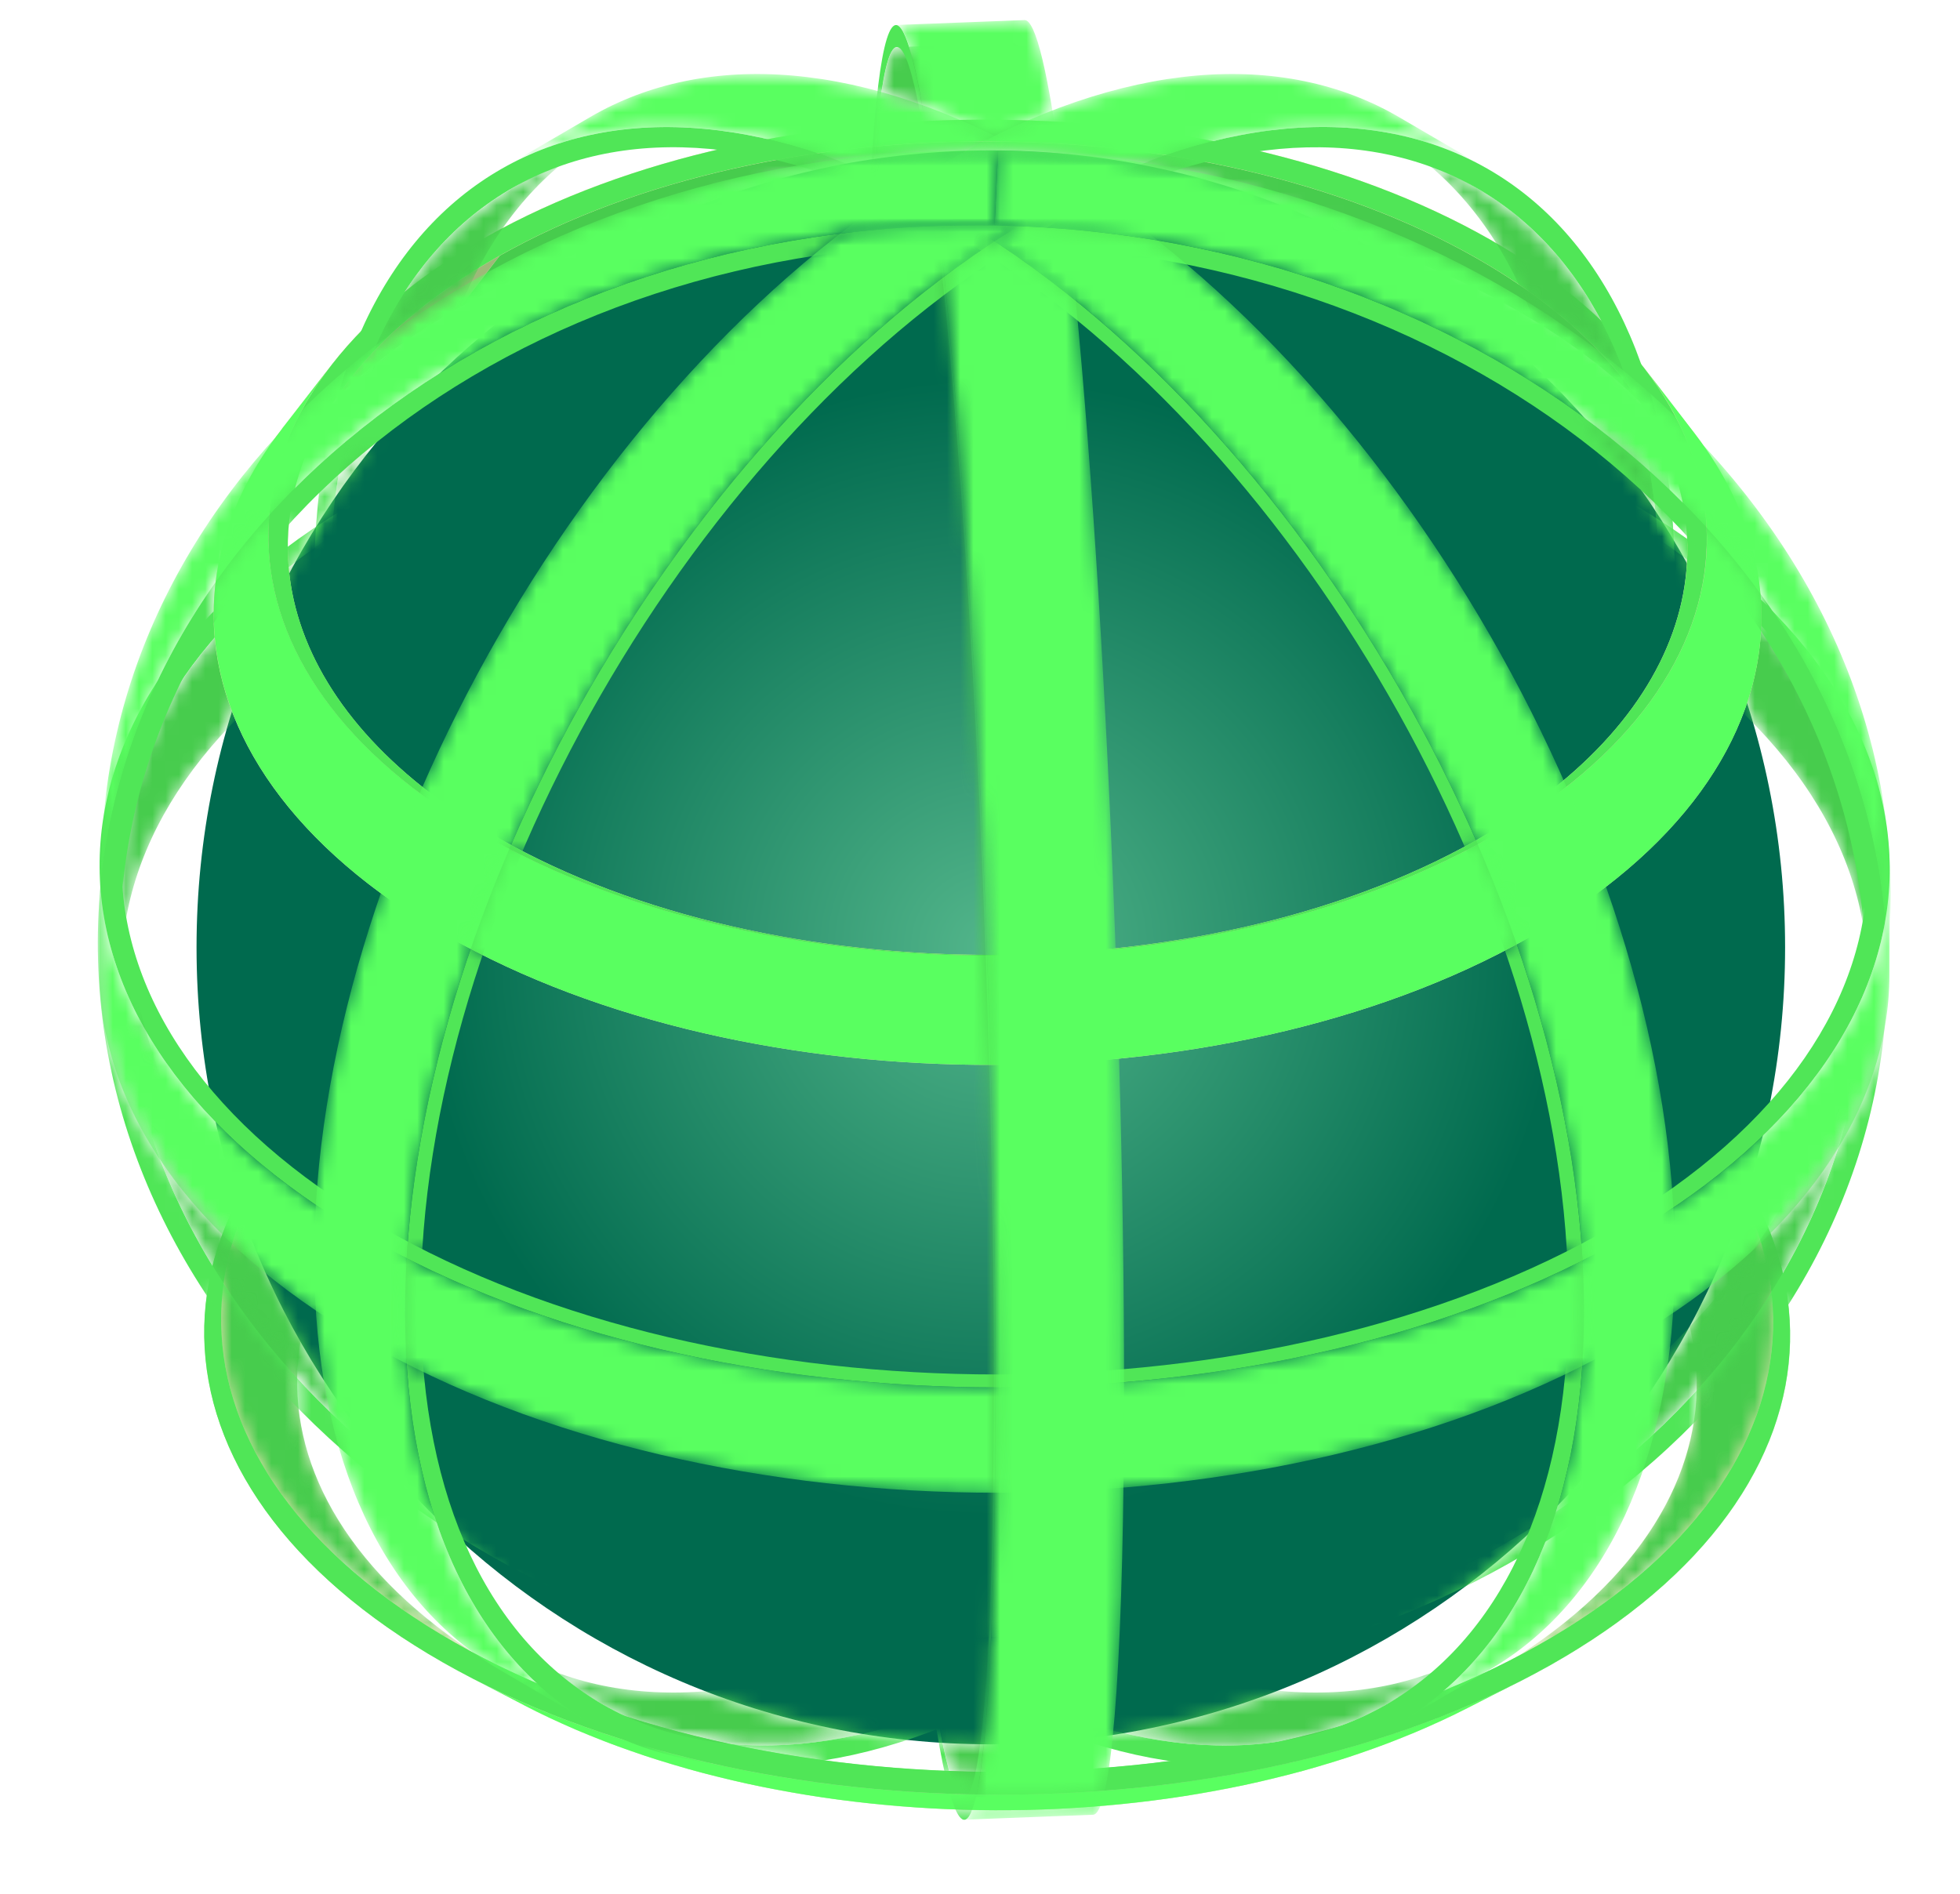 <svg width="148" height="143" viewBox="0 0 148 143" fill="none" xmlns="http://www.w3.org/2000/svg">
<mask id="mask0_59053_1863" style="mask-type:luminance" maskUnits="userSpaceOnUse" x="10" y="75" width="131" height="64">
<path d="M134.633 75.706C132.499 106.995 106.54 131.725 74.817 131.725C43.093 131.725 17.134 107.005 15 75.706H10.339V138.856H140.42V75.706H134.623H134.633Z" fill="white"/>
</mask>
<g mask="url(#mask0_59053_1863)">
<mask id="mask1_59053_1863" style="mask-type:luminance" maskUnits="userSpaceOnUse" x="33" y="65" width="103" height="64">
<path d="M110.829 128.98C111.508 128.631 112.177 128.281 112.825 127.91C134.165 115.895 134.643 96.07 113.908 83.631C93.162 71.192 59.06 70.842 37.719 82.857L33.558 75.705C57.266 62.355 95.179 62.736 118.229 76.564C141.279 90.391 140.737 112.419 117.029 125.77C116.307 126.183 115.564 126.575 114.81 126.957C113.483 127.635 112.167 128.302 110.84 128.98H110.829Z" fill="white"/>
</mask>
<g mask="url(#mask1_59053_1863)">
<path d="M110.829 128.98L114.8 126.957C115.553 126.575 116.297 126.172 117.019 125.77C140.727 112.419 141.268 90.391 118.218 76.564C95.169 62.736 57.266 62.355 33.547 75.705L37.709 82.857C59.049 70.842 93.162 71.192 113.897 83.631C134.643 96.07 134.155 115.895 112.814 127.91C112.156 128.281 111.498 128.631 110.818 128.98H110.829Z" fill="#E3E2AF"/>
</g>
<mask id="mask2_59053_1863" style="mask-type:luminance" maskUnits="userSpaceOnUse" x="37" y="73" width="79" height="12">
<path d="M114.577 84.023C114.832 84.192 115.087 84.351 115.352 84.521C114.885 84.214 114.407 83.917 113.919 83.631C93.173 71.192 59.071 70.842 37.73 82.857L38.452 82.391C59.379 70.609 92.833 70.948 113.176 83.144C113.653 83.43 114.131 83.726 114.588 84.023H114.577Z" fill="white"/>
</mask>
<g mask="url(#mask2_59053_1863)">
<path d="M114.577 84.023L115.352 84.521C114.885 84.214 114.407 83.917 113.919 83.631C93.173 71.192 59.071 70.842 37.73 82.857L38.452 82.391C59.379 70.609 92.833 70.948 113.176 83.144C113.653 83.43 114.131 83.726 114.588 84.023H114.577Z" fill="#E3E2AF"/>
</g>
<mask id="mask3_59053_1863" style="mask-type:luminance" maskUnits="userSpaceOnUse" x="15" y="75" width="25" height="54">
<path d="M35.639 126.734C34.514 126.151 33.42 125.547 32.358 124.901C9.309 111.074 9.85 89.045 33.558 75.695L37.72 82.847C16.38 94.862 15.902 114.687 36.637 127.126C37.593 127.698 38.58 128.249 39.589 128.768C38.272 128.09 36.956 127.402 35.628 126.723L35.639 126.734Z" fill="white"/>
</mask>
<g mask="url(#mask3_59053_1863)">
<path d="M37.72 82.858L33.558 75.706C9.85 89.056 9.309 111.084 32.358 124.912C33.42 125.547 34.514 126.162 35.639 126.745L39.599 128.79C38.591 128.271 37.603 127.72 36.648 127.147C15.902 114.708 16.39 94.884 37.731 82.868L37.72 82.858Z" fill="#E3E2AF"/>
</g>
<mask id="mask4_59053_1863" style="mask-type:luminance" maskUnits="userSpaceOnUse" x="35" y="82" width="4" height="3">
<path d="M35.31 84.299C35.564 84.129 35.83 83.97 36.085 83.801C36.838 83.313 37.624 82.847 38.452 82.381L37.73 82.847C36.892 83.313 36.095 83.801 35.32 84.288L35.31 84.299Z" fill="white"/>
</mask>
<g mask="url(#mask4_59053_1863)">
<path d="M38.442 82.391L37.72 82.858C36.881 83.324 36.085 83.811 35.31 84.299L36.085 83.801C36.838 83.313 37.624 82.847 38.452 82.381L38.442 82.391Z" fill="#E3E2AF"/>
</g>
<mask id="mask5_59053_1863" style="mask-type:luminance" maskUnits="userSpaceOnUse" x="21" y="83" width="109" height="54">
<path d="M36.085 83.811C17.515 95.689 17.845 114.093 37.391 125.823C57.733 138.029 91.188 138.368 112.114 126.586C132.541 115.079 133.486 96.272 114.588 84.034C114.843 84.203 115.097 84.362 115.363 84.531C134.633 97.013 133.677 116.191 112.847 127.921C91.506 139.936 57.393 139.587 36.658 127.147C16.73 115.195 16.401 96.42 35.331 84.309C35.586 84.139 35.851 83.981 36.106 83.811H36.085Z" fill="white"/>
</mask>
<g mask="url(#mask5_59053_1863)">
<path d="M36.085 83.811L35.31 84.309C16.379 96.42 16.708 115.185 36.637 127.147C57.383 139.587 91.485 139.936 112.825 127.921C133.656 116.191 134.611 97.013 115.341 84.531L114.566 84.034C133.465 96.272 132.53 115.079 112.092 126.586C91.166 138.368 57.712 138.029 37.369 125.823C17.823 114.104 17.494 95.689 36.063 83.811H36.085Z" fill="#E3E2AF"/>
</g>
<mask id="mask6_59053_1863" style="mask-type:luminance" maskUnits="userSpaceOnUse" x="16" y="75" width="23" height="51">
<path d="M34.45 75.25L38.452 82.391C17.526 94.174 17.048 113.617 37.391 125.812L33.271 123.407C10.71 109.877 11.241 88.314 34.45 75.25Z" fill="white"/>
</mask>
<g mask="url(#mask6_59053_1863)">
<path d="M34.45 75.25L38.452 82.391C17.526 94.174 17.048 113.617 37.391 125.812L33.271 123.407C10.71 109.877 11.241 88.314 34.45 75.25Z" fill="#47CC4D"/>
</g>
<mask id="mask7_59053_1863" style="mask-type:luminance" maskUnits="userSpaceOnUse" x="34" y="65" width="100" height="62">
<path d="M116.138 124.255L112.114 126.575C133.041 114.793 133.518 95.35 113.176 83.144C92.834 70.937 59.379 70.598 38.453 82.391L34.45 75.25C57.659 62.185 94.755 62.556 117.317 76.087C139.878 89.617 139.347 111.18 116.138 124.244V124.255Z" fill="white"/>
</mask>
<g mask="url(#mask7_59053_1863)">
<path d="M116.138 124.255L112.114 126.575C133.041 114.793 133.518 95.35 113.176 83.144C92.834 70.937 59.379 70.598 38.453 82.391L34.45 75.25C57.659 62.185 94.755 62.556 117.317 76.087C139.878 89.617 139.347 111.18 116.138 124.244V124.255Z" fill="#47CC4D"/>
</g>
<path d="M39.589 128.779C38.273 128.101 36.956 127.412 35.629 126.734C58.116 138.347 92.123 138.496 114.79 126.957C113.463 127.635 112.146 128.303 110.819 128.981C90.424 139.375 59.815 139.237 39.578 128.779H39.589Z" fill="#59FF60"/>
<mask id="mask8_59053_1863" style="mask-type:luminance" maskUnits="userSpaceOnUse" x="35" y="126" width="80" height="11">
<path d="M39.589 128.779C38.273 128.101 36.956 127.412 35.629 126.734C58.116 138.347 92.123 138.496 114.79 126.957C113.463 127.635 112.146 128.303 110.819 128.981C90.424 139.375 59.815 139.237 39.578 128.779H39.589Z" fill="white"/>
</mask>
<g mask="url(#mask8_59053_1863)">
<path d="M39.589 128.779L35.629 126.734C58.116 138.347 92.123 138.496 114.79 126.957L110.819 128.981C90.424 139.375 59.815 139.237 39.578 128.779H39.589Z" fill="#59FF60"/>
</g>
<mask id="mask9_59053_1863" style="mask-type:luminance" maskUnits="userSpaceOnUse" x="33" y="123" width="84" height="13">
<path d="M33.272 123.407C55.833 136.938 92.929 137.309 116.138 124.244L112.114 126.565C91.188 138.347 57.733 138.008 37.391 125.802C36.159 125.081 34.514 124.117 33.272 123.396V123.407Z" fill="white"/>
</mask>
<g mask="url(#mask9_59053_1863)">
<path d="M33.272 123.407L37.391 125.812C57.733 138.019 91.188 138.358 112.114 126.575L116.138 124.255C92.929 137.319 55.833 136.948 33.272 123.418V123.407Z" fill="#E3E2AF"/>
</g>
<path d="M113.738 74.116C114.015 74.254 114.291 74.402 114.577 74.54C115.83 75.176 117.051 75.854 118.23 76.553C141.279 90.38 140.738 112.409 117.03 125.759C93.322 139.11 55.408 138.728 32.358 124.901C9.309 111.074 9.85 89.046 33.558 75.695L34.45 75.25C11.241 88.314 10.721 109.877 33.271 123.407C55.833 136.938 92.929 137.309 116.138 124.244C139.347 111.18 139.867 89.618 117.316 76.087C116.159 75.398 114.97 74.741 113.749 74.116H113.738Z" fill="#50E657"/>
<mask id="mask10_59053_1863" style="mask-type:luminance" maskUnits="userSpaceOnUse" x="15" y="74" width="121" height="62">
<path d="M113.738 74.116C114.015 74.254 114.291 74.402 114.577 74.54C115.83 75.176 117.051 75.854 118.23 76.553C141.279 90.38 140.738 112.409 117.03 125.759C93.322 139.11 55.408 138.728 32.358 124.901C9.309 111.074 9.85 89.046 33.558 75.695L34.45 75.25C11.241 88.314 10.721 109.877 33.271 123.407C55.833 136.938 92.929 137.309 116.138 124.244C139.347 111.18 139.867 89.618 117.316 76.087C116.159 75.398 114.97 74.741 113.749 74.116H113.738Z" fill="white"/>
</mask>
<g mask="url(#mask10_59053_1863)">
<path d="M33.558 75.706L34.45 75.261C11.241 88.325 10.721 109.887 33.272 123.418C55.833 136.949 92.929 137.319 116.138 124.255C139.347 111.191 139.867 89.628 117.317 76.098C116.159 75.409 114.97 74.752 113.749 74.127L114.588 74.551C115.841 75.186 117.062 75.865 118.24 76.564C141.29 90.391 140.749 112.42 117.041 125.77C93.332 139.121 55.419 138.739 32.369 124.912C9.319 111.085 9.861 89.056 33.569 75.706H33.558Z" fill="#50E657"/>
</g>
</g>
<path d="M74.817 131.724C107.941 131.724 134.793 104.779 134.793 71.541C134.793 38.303 107.941 11.358 74.817 11.358C41.693 11.358 14.841 38.303 14.841 71.541C14.841 104.779 41.693 131.724 74.817 131.724Z" fill="url(#paint0_radial_59053_1863)"/>
<mask id="mask11_59053_1863" style="mask-type:luminance" maskUnits="userSpaceOnUse" x="4" y="22" width="144" height="93">
<path d="M110.065 22.865C123.411 32.613 132.595 47.733 134.442 65.078H15.191C17.038 47.743 26.222 32.613 39.568 22.865H4.775V110.766C4.775 116.032 148 116.032 148 110.766V22.865H110.055H110.065Z" fill="white"/>
</mask>
<g mask="url(#mask11_59053_1863)">
<mask id="mask12_59053_1863" style="mask-type:luminance" maskUnits="userSpaceOnUse" x="9" y="27" width="133" height="47">
<path d="M141.014 65.681L140.993 73.639C141.025 63.774 134.527 53.888 121.532 46.355C95.7 31.394 53.975 31.394 28.324 46.355C15.573 53.793 9.192 63.52 9.171 73.257L9.192 65.3C9.224 55.562 15.605 45.836 28.345 38.398C53.996 23.436 95.732 23.436 121.553 38.398C134.548 45.931 141.046 55.806 141.014 65.681Z" fill="white"/>
</mask>
<g mask="url(#mask12_59053_1863)">
<path d="M141.014 65.681L140.993 73.639C141.025 63.774 134.527 53.888 121.532 46.355C95.7 31.394 53.975 31.394 28.324 46.355C15.573 53.793 9.192 63.52 9.171 73.257L9.192 65.3C9.224 55.562 15.605 45.836 28.345 38.398C53.996 23.436 95.732 23.436 121.553 38.398C134.548 45.931 141.046 55.806 141.014 65.681Z" fill="#47CC4D"/>
</g>
<mask id="mask13_59053_1863" style="mask-type:luminance" maskUnits="userSpaceOnUse" x="7" y="65" width="136" height="48">
<path d="M142.692 65.682L142.67 73.639C142.639 83.631 136.098 93.601 123.029 101.219C96.72 116.562 53.933 116.562 27.454 101.219C14.129 93.506 7.472 83.366 7.504 73.247L7.525 65.29C7.493 75.408 14.15 85.538 27.475 93.262C53.954 108.605 96.741 108.605 123.05 93.262C136.12 85.644 142.66 75.673 142.692 65.682Z" fill="white"/>
</mask>
<g mask="url(#mask13_59053_1863)">
<path d="M142.692 65.682L142.67 73.639C142.639 83.631 136.098 93.601 123.029 101.219C96.72 116.562 53.933 116.562 27.454 101.219C14.129 93.506 7.472 83.366 7.504 73.247L7.525 65.29C7.493 75.408 14.15 85.538 27.475 93.262C53.954 108.605 96.741 108.605 123.05 93.262C136.12 85.644 142.66 75.673 142.692 65.682Z" fill="#59FF60"/>
</g>
<path d="M122.742 37.709C149.221 53.051 149.359 77.919 123.05 93.262C96.74 108.604 53.953 108.604 27.474 93.262C0.995 77.919 0.847 53.051 27.166 37.709C53.465 22.366 96.263 22.366 122.742 37.709ZM28.642 92.573C54.474 107.534 96.199 107.534 121.86 92.573C147.511 77.612 147.373 53.359 121.553 38.398C95.721 23.437 53.996 23.437 28.345 38.398C2.683 53.359 2.821 77.612 28.653 92.573H28.642Z" fill="#50E657"/>
</g>
<mask id="mask14_59053_1863" style="mask-type:luminance" maskUnits="userSpaceOnUse" x="10" y="4" width="125" height="79">
<path d="M10.328 4.958V82.857H134.782V4.958H10.328ZM29.864 31.701C40.852 19.23 56.905 11.358 74.795 11.358C92.685 11.358 108.738 19.23 119.727 31.701H29.864Z" fill="white"/>
</mask>
<g mask="url(#mask14_59053_1863)">
<path d="M127.913 32.676L124.155 27.791C121.628 24.507 118.082 21.413 113.516 18.669C92.611 6.134 58.233 5.784 36.723 17.885L33.824 22.017C56.969 8.984 93.96 9.366 116.457 22.854C121.373 25.8 125.184 29.127 127.902 32.666L127.913 32.676Z" fill="#E3E2AF"/>
<path d="M34.748 23.193L33.835 22.028C10.69 35.06 10.169 56.559 32.667 70.047C55.165 83.535 92.155 83.917 115.3 70.884C138.445 57.852 138.965 36.353 116.468 22.865C93.97 9.376 56.98 8.995 33.835 22.028L34.748 23.193C57.373 10.457 93.535 10.818 115.523 24.009C137.511 37.201 137.001 58.212 114.376 70.958C91.751 83.694 55.589 83.323 33.601 70.142C11.613 56.951 12.123 35.94 34.748 23.204V23.193Z" fill="#E3E2AF"/>
<path d="M37.742 19.294L34.748 23.183C29.896 25.916 26.053 29.031 23.239 32.369L27.104 27.792C29.705 24.708 33.262 21.816 37.753 19.294H37.742Z" fill="#9DBA79"/>
<path d="M122.137 28.078L125.97 32.676C123.369 29.561 119.897 26.626 115.523 24.009C93.535 10.817 57.373 10.457 34.748 23.193L37.742 19.305C58.668 7.522 92.123 7.861 112.465 20.067C116.51 22.494 119.727 25.206 122.137 28.088V28.078Z" fill="#47CC4D"/>
<path d="M25.076 27.505L21.296 32.369C24.226 28.597 27.921 24.793 33.346 21.741L33.516 21.678L36.723 17.895C31.679 20.735 27.804 23.998 25.076 27.505Z" fill="#E3E2AF"/>
<path d="M27.093 27.802L23.229 32.38C12.93 44.596 16.328 59.78 33.591 70.132C55.579 83.323 91.741 83.684 114.366 70.948C132.489 60.744 136.428 45.221 125.96 32.676L122.127 28.078C131.799 39.691 128.168 54.048 111.404 63.488C90.477 75.271 57.023 74.932 36.681 62.725C20.702 53.147 17.57 39.097 27.093 27.802Z" fill="#E3E2AF"/>
<path d="M21.297 32.369L25.076 27.505C16.168 38.959 19.63 52.924 35.64 62.524C56.545 75.059 90.924 75.408 112.434 63.297C129.241 53.836 133.211 39.553 124.166 27.791L127.924 32.676C137.66 45.338 133.392 60.702 115.3 70.884C92.155 83.917 55.165 83.535 32.667 70.047C15.447 59.716 11.72 44.691 21.307 32.369H21.297Z" fill="#59FF60"/>
<path d="M36.723 17.895L37.742 19.294C16.816 31.076 16.338 50.519 36.68 62.725C57.023 74.931 90.477 75.27 111.403 63.488C132.33 51.706 132.808 32.263 112.465 20.056C92.123 7.85 58.668 7.511 37.742 19.294L36.723 17.895C58.233 5.784 92.611 6.134 113.516 18.679C134.421 31.214 133.933 51.197 112.423 63.308C90.912 75.419 56.534 75.069 35.629 62.534C14.724 50 15.213 30.016 36.723 17.906V17.895Z" fill="#50E657"/>
</g>
<mask id="mask15_59053_1863" style="mask-type:luminance" maskUnits="userSpaceOnUse" x="0" y="3" width="143" height="134">
<path d="M0.125 3.115V136.768H142.66V3.115H0.125ZM142.649 73.661C142.649 75.102 142.511 76.532 142.235 77.973C140.929 84.807 136.523 91.472 129.038 97.215C119.44 117.611 98.769 131.735 74.795 131.735C50.822 131.735 29.45 117.134 20.075 96.176C11.676 89.332 7.461 81.3 7.483 73.269V71.404L7.515 66.954H7.568L9.33 66.837C9.33 66.837 12.462 69.74 12.568 70.916C12.696 72.071 12.059 74.053 11.538 75.674C11.358 76.246 11.008 76.786 10.647 77.231C12.048 79.817 13.938 82.338 16.284 84.744C16.167 84.203 16.04 83.663 15.934 83.112H24.725C28.717 58.752 44.08 32.645 63.435 17.652C67.215 17.175 71.122 16.963 75.103 17.037C75.698 17.048 76.281 17.069 76.865 17.08V21.488L74.838 23.522L70.644 21.382C52.17 35.527 37.295 59.791 32.337 83.123H133.635C133.465 84.023 133.264 84.913 133.051 85.803C134.442 84.457 135.695 83.08 136.778 81.671C136.969 77.708 137.542 69.486 137.542 69.486H142.649V73.671V73.661ZM135.047 99.62C135.206 100.192 135.143 99.895 135.153 100.944C135.164 101.993 135.026 102.014 133.54 104.981C132.053 107.948 132.966 106.263 131.989 107.492C131.013 108.722 128.762 108.817 128.762 108.817L127.881 107.492C128.019 107.365 128.082 105.045 128.082 105.045C130.63 102.438 133.38 98.126 133.38 98.126L135.058 98.539C135.058 98.539 134.899 99.037 135.058 99.609L135.047 99.62ZM15.573 97.85L17.155 97.321C17.155 97.321 19.947 101.442 22.421 104.049C22.421 104.049 22.421 106.306 22.559 106.422L21.741 107.927C21.741 107.927 19.554 108.001 18.578 106.772C17.601 105.543 18.514 107.228 17.027 104.261C15.552 101.294 15.403 101.273 15.456 100.245C15.499 99.217 15.435 99.514 15.584 98.921C15.732 98.338 15.573 97.861 15.573 97.861V97.85ZM132.945 47.606C130.684 49.375 125.11 42.234 127.371 40.464L128.847 39.818H128.857C129.622 40.666 130.354 41.535 131.066 42.403C131.703 43.188 132.308 43.971 132.892 44.766C132.988 45.72 132.998 46.663 132.945 47.617V47.606ZM16.061 44.279C16.635 43.474 17.218 42.668 17.845 41.884C18.556 40.994 19.299 40.093 20.075 39.214L20.085 39.203L21.816 39.627C23.684 41.047 17.962 48.591 16.104 47.171C16.008 46.207 15.976 45.243 16.061 44.289V44.279Z" fill="white"/>
</mask>
<g mask="url(#mask15_59053_1863)">
<mask id="mask16_59053_1863" style="mask-type:luminance" maskUnits="userSpaceOnUse" x="74" y="69" width="68" height="58">
<path d="M141.056 69.761L140.791 75.419C139.453 104.271 110.383 126.851 74.795 126.225L75.06 120.567C110.66 121.192 139.719 98.613 141.056 69.761Z" fill="white"/>
</mask>
<g mask="url(#mask16_59053_1863)">
<path d="M74.795 126.225L75.06 120.567C110.66 121.192 139.719 98.613 141.056 69.761L140.791 75.419C139.453 104.271 110.383 126.851 74.795 126.225Z" fill="#47CC4D"/>
</g>
<mask id="mask17_59053_1863" style="mask-type:luminance" maskUnits="userSpaceOnUse" x="9" y="63" width="67" height="64">
<path d="M9.107 69.2L9.372 63.541C9.341 64.188 9.33 64.834 9.319 65.491C9.234 95.265 38.665 119.921 75.061 120.567L74.795 126.225C38.4 125.59 8.969 100.934 9.054 71.149C9.054 70.492 9.075 69.846 9.107 69.2Z" fill="white"/>
</mask>
<g mask="url(#mask17_59053_1863)">
<path d="M9.107 69.2L9.372 63.541C9.341 64.188 9.33 64.834 9.319 65.491C9.234 95.265 38.665 119.921 75.061 120.567L74.795 126.225C38.4 125.59 8.969 100.934 9.054 71.149C9.054 70.492 9.075 69.846 9.107 69.2Z" fill="#47CC4D"/>
</g>
<mask id="mask18_59053_1863" style="mask-type:luminance" maskUnits="userSpaceOnUse" x="7" y="11" width="69" height="59">
<path d="M7.44 69.126L7.706 63.468C9.075 33.895 38.878 10.733 75.369 11.369L75.103 17.027C38.612 16.391 8.81 39.543 7.44 69.126Z" fill="white"/>
</mask>
<g mask="url(#mask18_59053_1863)">
<path d="M7.44 69.126L7.706 63.468C9.075 33.895 38.878 10.733 75.369 11.369L75.103 17.027C38.612 16.391 8.81 39.543 7.44 69.126Z" fill="#59FF60"/>
</g>
<mask id="mask19_59053_1863" style="mask-type:luminance" maskUnits="userSpaceOnUse" x="75" y="11" width="68" height="65">
<path d="M142.723 69.835L142.458 75.493C142.489 74.826 142.5 74.169 142.511 73.491C142.596 42.965 112.411 17.684 75.113 17.027L75.379 11.369C112.687 12.026 142.872 37.307 142.776 67.833C142.776 68.5 142.755 69.168 142.723 69.835Z" fill="white"/>
</mask>
<g mask="url(#mask19_59053_1863)">
<path d="M75.103 17.027L75.368 11.369C112.676 12.026 142.861 37.307 142.765 67.833C142.765 68.5 142.744 69.168 142.712 69.835L142.447 75.493C142.479 74.826 142.489 74.169 142.5 73.491C142.585 42.965 112.4 17.684 75.103 17.027Z" fill="#59FF60"/>
</g>
<path d="M75.103 17.027C112.411 17.684 142.596 42.965 142.5 73.491C142.415 104.028 112.093 128.239 74.784 127.582C37.476 126.925 7.302 101.654 7.387 71.118C7.472 40.591 37.794 16.37 75.103 17.027ZM74.795 126.225C111.19 126.861 140.759 103.243 140.844 73.47C140.929 43.707 111.498 19.05 75.103 18.404C38.707 17.768 9.139 41.386 9.054 71.16C8.969 100.934 38.4 125.59 74.795 126.236V126.225Z" fill="#50E657"/>
</g>
<mask id="mask20_59053_1863" style="mask-type:luminance" maskUnits="userSpaceOnUse" x="14" y="0" width="120" height="140">
<path d="M129.612 40.655C126.66 37.296 123.284 34.213 119.526 31.458C126.543 39.341 131.512 49.078 133.636 59.854V40.655H129.601H129.612ZM75.38 11.358C100.287 11.792 121.978 23.204 133.646 39.807V0.667H14.841V139.375H133.636V83.281C128.189 110.893 103.918 131.714 74.796 131.714C63.764 131.714 53.455 128.715 44.579 123.513L70.761 83.938L36.425 72.135L35.523 71.637C36.425 69.019 37.434 66.413 38.57 63.828L72.534 81.257L109.524 25.344C100.51 20.799 90.137 17.906 79.032 17.196V18.743C79.032 18.743 79.212 19.432 78.437 19.887C77.641 20.343 77.524 20.47 76.866 20.343C76.208 20.205 75.061 19.591 75.061 19.591V18.224C75.061 18.224 76.378 17.334 76.866 17.08C76.282 17.048 75.698 17.037 75.114 17.027C70.612 16.942 66.217 17.239 61.949 17.832V12.227C66.291 11.581 70.782 11.294 75.369 11.358H75.38ZM50.238 130.834C53.285 131.788 61.875 132.826 61.875 132.826C61.875 132.826 62.14 136.408 61.439 136.747C60.739 137.107 48.55 131.82 48.55 131.82L50.228 130.824L50.238 130.834ZM33.983 102.597L32.009 103.741L30.724 103C30.533 100.414 30.544 97.755 30.724 95.021L31.902 94.332L34.631 93.548L33.973 102.586L33.983 102.597Z" fill="white"/>
</mask>
<g mask="url(#mask20_59053_1863)">
<mask id="mask21_59053_1863" style="mask-type:luminance" maskUnits="userSpaceOnUse" x="71" y="10" width="55" height="116">
<path d="M104.788 10.288L111.647 14.293C120.035 19.188 125.248 29.593 125.29 44.374C125.375 74.148 104.512 110.417 78.681 125.378L71.822 121.373C97.654 106.412 118.516 70.143 118.431 40.369C118.389 25.578 113.187 15.172 104.788 10.277V10.288Z" fill="white"/>
</mask>
<g mask="url(#mask21_59053_1863)">
<path d="M78.681 125.378L71.822 121.373C97.654 106.412 118.516 70.143 118.431 40.369C118.389 25.578 113.187 15.172 104.788 10.277L111.647 14.283C120.035 19.178 125.248 29.583 125.29 44.364C125.375 74.137 104.512 110.406 78.681 125.367V125.378Z" fill="#47CC4D"/>
</g>
<mask id="mask22_59053_1863" style="mask-type:luminance" maskUnits="userSpaceOnUse" x="38" y="121" width="41" height="11">
<path d="M45.407 128.652L38.548 124.647C47.052 129.605 58.827 128.906 71.822 121.373L78.68 125.378C65.685 132.911 53.911 133.611 45.407 128.652Z" fill="white"/>
</mask>
<g mask="url(#mask22_59053_1863)">
<path d="M45.407 128.652L38.548 124.647C47.052 129.605 58.827 128.906 71.822 121.373L78.68 125.378C65.685 132.911 53.911 133.611 45.407 128.652Z" fill="#47CC4D"/>
</g>
<mask id="mask23_59053_1863" style="mask-type:luminance" maskUnits="userSpaceOnUse" x="71" y="5" width="42" height="12">
<path d="M105.627 8.836L112.486 12.842C103.769 7.756 91.698 8.476 78.373 16.19L71.515 12.185C84.839 4.471 96.911 3.751 105.627 8.836Z" fill="white"/>
</mask>
<g mask="url(#mask23_59053_1863)">
<path d="M78.373 16.19L71.515 12.185C84.839 4.471 96.911 3.751 105.627 8.836L112.486 12.842C103.769 7.756 91.698 8.476 78.373 16.19Z" fill="#59FF60"/>
</g>
<mask id="mask24_59053_1863" style="mask-type:luminance" maskUnits="userSpaceOnUse" x="23" y="12" width="56" height="119">
<path d="M44.568 130.093L37.709 126.088C29.11 121.065 23.769 110.396 23.727 95.233C23.642 64.707 45.035 27.517 71.514 12.185L78.373 16.19C51.894 31.532 30.5 68.712 30.585 99.238C30.628 114.411 35.968 125.081 44.568 130.093Z" fill="white"/>
</mask>
<g mask="url(#mask24_59053_1863)">
<path d="M44.568 130.093L37.709 126.088C29.11 121.065 23.769 110.396 23.727 95.233C23.642 64.707 45.035 27.517 71.514 12.185L78.373 16.19C51.894 31.532 30.5 68.712 30.585 99.238C30.628 114.411 35.968 125.081 44.568 130.093Z" fill="#59FF60"/>
</g>
<path d="M78.373 16.19C104.852 0.847 126.383 13.17 126.468 43.696C126.553 74.233 105.16 111.413 78.681 126.745C52.202 142.087 30.67 129.775 30.585 99.239C30.5 68.713 51.894 31.522 78.373 16.19ZM78.681 125.378C104.512 110.417 125.375 74.148 125.29 44.374C125.205 14.611 104.204 2.596 78.373 17.557C52.541 32.518 31.679 68.787 31.764 98.55C31.849 128.324 52.849 140.339 78.681 125.378Z" fill="#50E657"/>
</g>
<mask id="mask25_59053_1863" style="mask-type:luminance" maskUnits="userSpaceOnUse" x="12" y="1" width="123" height="142">
<path d="M12.887 1.938V142.161H134.782V1.938H12.887ZM74.806 131.714C41.68 131.714 14.84 104.769 14.84 71.531C14.84 57.121 19.905 43.876 28.324 33.524C25.096 36.109 22.219 38.949 19.735 42.054H14.161C20.393 31.394 30.755 22.738 43.549 17.366V24.465C42.169 25.048 40.81 25.694 39.504 26.361L72.555 74.455L110.607 63.934L111.413 63.467C112.634 66.085 113.696 68.691 114.535 71.298L113.675 71.764L75.177 78.28L105.903 123.004C96.836 128.525 86.198 131.714 74.806 131.714ZM90.646 10.934C89.266 11.316 87.875 11.761 86.453 12.312C87.865 12.524 89.266 12.788 90.646 13.075V18.786C86.219 17.853 81.611 17.249 76.897 17.069C75.443 17.885 74.084 18.913 72.693 19.909H63.01V16.942H59.007V15.723H58.317V12.916C63.031 11.983 67.936 11.422 73.001 11.369C79.254 7.967 85.21 6.124 90.646 5.7V10.934ZM115.554 93.612L118.283 94.396L119.461 95.085C119.642 97.819 119.652 100.489 119.461 103.063L118.187 103.805L116.212 102.661L115.554 93.623V93.612Z" fill="white"/>
</mask>
<g mask="url(#mask25_59053_1863)">
<mask id="mask26_59053_1863" style="mask-type:luminance" maskUnits="userSpaceOnUse" x="24" y="10" width="55" height="116">
<path d="M38.538 14.293L45.396 10.288C37.009 15.183 31.796 25.588 31.753 40.38C31.669 70.153 52.531 106.422 78.362 121.383L71.504 125.389C45.672 110.428 24.81 74.159 24.895 44.385C24.937 29.593 30.14 19.188 38.538 14.304V14.293Z" fill="white"/>
</mask>
<g mask="url(#mask26_59053_1863)">
<path d="M38.538 14.293L45.396 10.288C37.009 15.183 31.796 25.588 31.753 40.38C31.669 70.153 52.531 106.422 78.362 121.383L71.504 125.389C45.672 110.428 24.81 74.159 24.895 44.385C24.937 29.593 30.14 19.188 38.538 14.304V14.293Z" fill="#47CC4D"/>
</g>
<mask id="mask27_59053_1863" style="mask-type:luminance" maskUnits="userSpaceOnUse" x="71" y="121" width="41" height="11">
<path d="M111.647 124.647L104.789 128.652C96.284 133.611 84.51 132.911 71.515 125.378L78.373 121.373C91.369 128.906 103.143 129.605 111.647 124.647Z" fill="white"/>
</mask>
<g mask="url(#mask27_59053_1863)">
<path d="M71.515 125.378L78.373 121.373C91.369 128.906 103.143 129.605 111.647 124.647L104.789 128.652C96.284 133.611 84.51 132.911 71.515 125.378Z" fill="#47CC4D"/>
</g>
<mask id="mask28_59053_1863" style="mask-type:luminance" maskUnits="userSpaceOnUse" x="37" y="5" width="42" height="12">
<path d="M37.71 12.842L44.569 8.836C53.285 3.751 65.357 4.471 78.681 12.185L71.823 16.19C58.498 8.476 46.427 7.756 37.71 12.842Z" fill="white"/>
</mask>
<g mask="url(#mask28_59053_1863)">
<path d="M37.71 12.842L44.569 8.836C53.285 3.751 65.357 4.471 78.681 12.185L71.823 16.19C58.498 8.476 46.427 7.756 37.71 12.842Z" fill="#59FF60"/>
</g>
<mask id="mask29_59053_1863" style="mask-type:luminance" maskUnits="userSpaceOnUse" x="71" y="12" width="56" height="119">
<path d="M112.486 126.098L105.627 130.104C114.227 125.081 119.567 114.411 119.61 99.249C119.695 68.723 98.301 31.532 71.822 16.201L78.681 12.195C105.16 27.538 126.553 64.718 126.469 95.244C126.426 110.417 121.086 121.087 112.486 126.098Z" fill="white"/>
</mask>
<g mask="url(#mask29_59053_1863)">
<path d="M71.822 16.19L78.681 12.185C105.16 27.527 126.553 64.707 126.469 95.233C126.426 110.406 121.086 121.076 112.486 126.088L105.627 130.093C114.227 125.071 119.567 114.401 119.61 99.238C119.695 68.712 98.301 31.522 71.822 16.19Z" fill="#59FF60"/>
</g>
<path d="M71.822 16.19C98.301 31.532 119.695 68.712 119.61 99.238C119.525 129.775 97.983 142.076 71.514 126.745C45.035 111.402 23.642 74.233 23.727 43.696C23.812 13.17 45.354 0.858 71.822 16.19ZM71.514 125.378C97.346 140.339 118.346 128.334 118.431 98.55C118.516 68.786 97.654 32.517 71.822 17.556C45.991 2.595 24.99 14.6 24.905 44.374C24.82 74.148 45.683 110.417 71.514 125.378Z" fill="#50E657"/>
</g>
<mask id="mask30_59053_1863" style="mask-type:luminance" maskUnits="userSpaceOnUse" x="20" y="0" width="69" height="140">
<path d="M84.871 0.667V6.654C81.729 7.416 78.459 8.624 75.093 10.277C71.77 8.635 68.542 7.459 65.431 6.675V12.089C45.312 15.257 28.526 28.47 20.309 46.43V0.667H84.871ZM71.43 22.197C73.691 45.01 75.305 81.279 75.167 108.456C75.157 110.226 75.135 111.921 75.114 113.532C75.103 114.591 75.082 115.64 75.061 116.626C75.029 118.151 74.987 119.582 74.955 120.938C74.923 121.818 74.902 122.665 74.859 123.492V123.64C74.827 124 74.817 124.35 74.806 124.7C74.806 124.774 74.796 124.837 74.796 124.912C74.764 125.568 74.721 126.194 74.7 126.798C74.647 127.677 74.594 128.503 74.53 129.266C74.488 129.754 74.456 130.22 74.403 130.644C74.392 130.792 74.371 130.951 74.36 131.099C74.35 131.311 74.328 131.502 74.318 131.703H74.307C74.212 131.703 74.116 131.703 74.031 131.693C73.076 131.693 72.141 131.65 71.196 131.576C71.101 131.587 71.016 131.576 70.92 131.566C48.423 130.114 29.301 116.212 20.33 96.653V139.247H84.892V136.196C78.469 136.853 71.876 136.853 65.453 136.143V133.293C68.192 133.568 70.952 133.727 73.713 133.78L73.755 135.507C76.261 135.814 83.438 135.497 83.438 135.253L83.756 133.462C84.054 133.42 84.595 133.377 84.892 133.346C89.394 89.957 91.316 49.608 81.654 23.024C78.512 20.152 78.469 20.407 75.093 18.171C74.074 18.849 72.322 20.142 71.324 20.873L71.451 22.187L71.43 22.197Z" fill="white"/>
</mask>
<g mask="url(#mask30_59053_1863)">
<mask id="mask31_59053_1863" style="mask-type:luminance" maskUnits="userSpaceOnUse" x="69" y="123" width="14" height="13">
<path d="M82.472 135.38L72.768 135.751C71.961 135.783 70.984 131.915 69.965 123.831L79.669 123.46C80.699 131.544 81.665 135.412 82.472 135.38Z" fill="white"/>
</mask>
<g mask="url(#mask31_59053_1863)">
<path d="M82.472 135.38L72.768 135.751C71.961 135.783 70.984 131.915 69.965 123.831L79.669 123.46C80.699 131.544 81.665 135.412 82.472 135.38Z" fill="#47CC4D"/>
</g>
<mask id="mask32_59053_1863" style="mask-type:luminance" maskUnits="userSpaceOnUse" x="65" y="3" width="15" height="121">
<path d="M67.713 3.56L77.418 3.189C76.133 3.242 75.241 13.085 75.145 31.426C74.986 61.349 77.014 102.555 79.658 123.46L69.954 123.831C67.299 102.926 65.282 61.73 65.441 31.797C65.537 13.445 66.429 3.602 67.713 3.56Z" fill="white"/>
</mask>
<g mask="url(#mask32_59053_1863)">
<path d="M79.668 123.46L69.964 123.831C67.31 102.926 65.293 61.73 65.452 31.797C65.548 13.445 66.44 3.602 67.724 3.56L77.428 3.189C76.144 3.242 75.252 13.085 75.156 31.426C74.997 61.349 77.025 102.555 79.668 123.46Z" fill="#47CC4D"/>
</g>
<mask id="mask33_59053_1863" style="mask-type:luminance" maskUnits="userSpaceOnUse" x="67" y="1" width="14" height="14">
<path d="M67.65 1.886L77.354 1.515C78.183 1.483 79.181 5.446 80.232 13.732L70.528 14.102C69.477 5.817 68.478 1.854 67.65 1.886Z" fill="white"/>
</mask>
<g mask="url(#mask33_59053_1863)">
<path d="M80.242 13.732L70.538 14.102C69.487 5.817 68.489 1.854 67.661 1.886L77.365 1.515C78.193 1.483 79.191 5.446 80.242 13.732Z" fill="#59FF60"/>
</g>
<mask id="mask34_59053_1863" style="mask-type:luminance" maskUnits="userSpaceOnUse" x="70" y="13" width="15" height="125">
<path d="M82.535 137.044L72.831 137.415C74.148 137.362 75.072 127.264 75.167 108.446C75.326 77.772 73.256 35.516 70.538 14.092L80.242 13.721C82.96 35.146 85.03 77.401 84.871 108.075C84.776 126.893 83.863 136.991 82.535 137.044Z" fill="white"/>
</mask>
<g mask="url(#mask34_59053_1863)">
<path d="M82.535 137.044L72.831 137.415C74.148 137.362 75.072 127.264 75.167 108.446C75.326 77.772 73.256 35.516 70.538 14.092L80.242 13.721C82.96 35.146 85.03 77.401 84.871 108.075C84.776 126.893 83.863 136.991 82.535 137.044Z" fill="#59FF60"/>
</g>
<path d="M70.527 14.102C73.245 35.527 75.316 77.782 75.156 108.457C74.997 139.142 72.661 146.633 69.943 125.208C67.225 103.784 65.155 61.539 65.314 30.854C65.474 0.18 67.809 -7.322 70.527 14.102ZM69.954 123.831C72.608 144.736 74.88 137.425 75.04 107.492C75.199 77.581 73.171 36.374 70.527 15.469C67.873 -5.436 65.601 1.875 65.442 31.797C65.282 61.719 67.31 102.926 69.954 123.831Z" fill="#50E657"/>
</g>
<defs>
<radialGradient id="paint0_radial_59053_1863" cx="0" cy="0" r="1" gradientUnits="userSpaceOnUse" gradientTransform="translate(74.817 71.541) scale(60.135 60.014)">
<stop stop-color="#52B58A"/>
<stop offset="0.72" stop-color="#006A4E"/>
</radialGradient>
</defs>
</svg>
